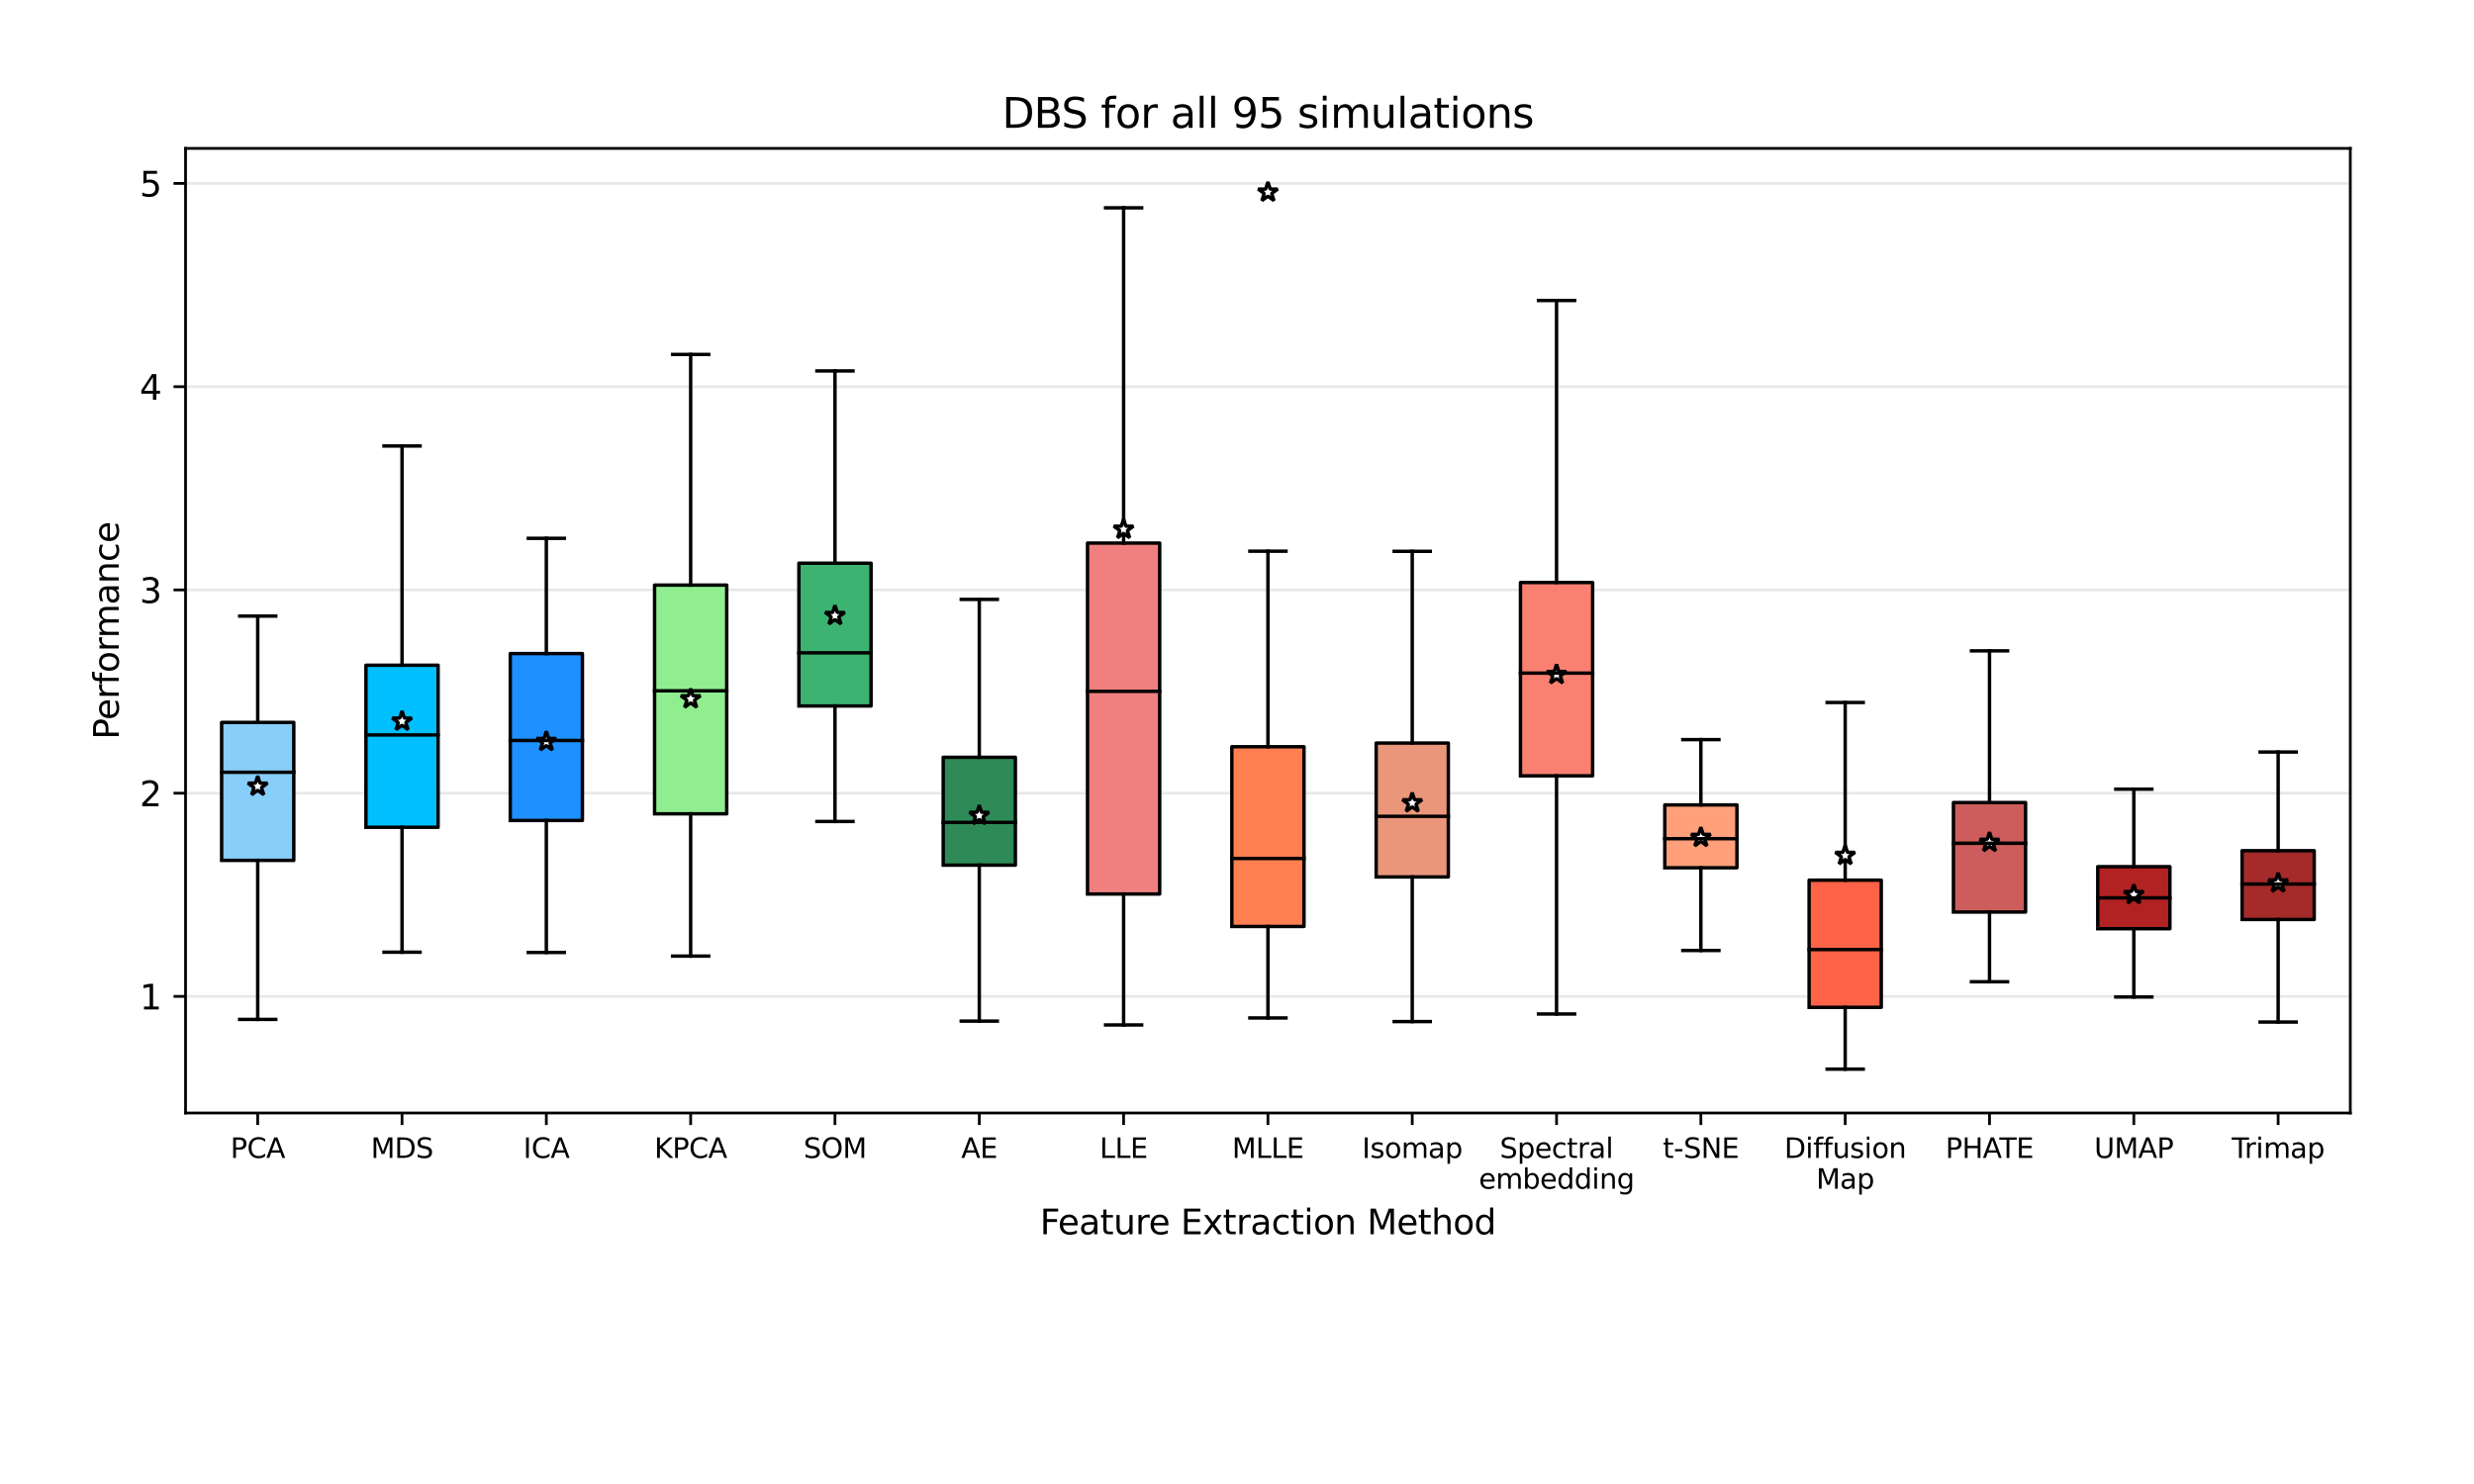 <?xml version="1.0" encoding="utf-8" standalone="no"?>
<!DOCTYPE svg PUBLIC "-//W3C//DTD SVG 1.1//EN"
  "http://www.w3.org/Graphics/SVG/1.1/DTD/svg11.dtd">
<svg xmlns:xlink="http://www.w3.org/1999/xlink" width="720pt" height="432pt" viewBox="0 0 720 432" xmlns="http://www.w3.org/2000/svg" version="1.1">
 <defs>
  <style type="text/css">*{stroke-linejoin: round; stroke-linecap: butt}</style>
 </defs>
 <g id="figure_1">
  <g id="patch_1">
   <path d="M 0 432 
L 720 432 
L 720 0 
L 0 0 
z
" style="fill: #ffffff"/>
  </g>
  <g id="axes_1">
   <g id="patch_2">
    <path d="M 54 324 
L 684 324 
L 684 43.2 
L 54 43.2 
z
" style="fill: #ffffff"/>
   </g>
   <g id="matplotlib.axis_1">
    <g id="xtick_1">
     <g id="line2d_1">
      <defs>
       <path id="m0902a32934" d="M 0 0 
L 0 3.5 
" style="stroke: #000000; stroke-width: 0.8"/>
      </defs>
      <g>
       <use xlink:href="#m0902a32934" x="75" y="324" style="stroke: #000000; stroke-width: 0.8"/>
      </g>
     </g>
     <g id="text_1">
      <!-- PCA -->
      <g transform="translate(67.059 337.079) scale(0.08 -0.08)">
       <defs>
        <path id="DejaVuSans-50" d="M 1259 4147 
L 1259 2394 
L 2053 2394 
Q 2494 2394 2734 2622 
Q 2975 2850 2975 3272 
Q 2975 3691 2734 3919 
Q 2494 4147 2053 4147 
L 1259 4147 
z
M 628 4666 
L 2053 4666 
Q 2838 4666 3239 4311 
Q 3641 3956 3641 3272 
Q 3641 2581 3239 2228 
Q 2838 1875 2053 1875 
L 1259 1875 
L 1259 0 
L 628 0 
L 628 4666 
z
" transform="scale(0.016)"/>
        <path id="DejaVuSans-43" d="M 4122 4306 
L 4122 3641 
Q 3803 3938 3442 4084 
Q 3081 4231 2675 4231 
Q 1875 4231 1450 3742 
Q 1025 3253 1025 2328 
Q 1025 1406 1450 917 
Q 1875 428 2675 428 
Q 3081 428 3442 575 
Q 3803 722 4122 1019 
L 4122 359 
Q 3791 134 3420 21 
Q 3050 -91 2638 -91 
Q 1578 -91 968 557 
Q 359 1206 359 2328 
Q 359 3453 968 4101 
Q 1578 4750 2638 4750 
Q 3056 4750 3426 4639 
Q 3797 4528 4122 4306 
z
" transform="scale(0.016)"/>
        <path id="DejaVuSans-41" d="M 2188 4044 
L 1331 1722 
L 3047 1722 
L 2188 4044 
z
M 1831 4666 
L 2547 4666 
L 4325 0 
L 3669 0 
L 3244 1197 
L 1141 1197 
L 716 0 
L 50 0 
L 1831 4666 
z
" transform="scale(0.016)"/>
       </defs>
       <use xlink:href="#DejaVuSans-50"/>
       <use xlink:href="#DejaVuSans-43" x="60.303"/>
       <use xlink:href="#DejaVuSans-41" x="130.127"/>
      </g>
     </g>
    </g>
    <g id="xtick_2">
     <g id="line2d_2">
      <g>
       <use xlink:href="#m0902a32934" x="117" y="324" style="stroke: #000000; stroke-width: 0.8"/>
      </g>
     </g>
     <g id="text_2">
      <!-- MDS -->
      <g transform="translate(107.929 337.079) scale(0.08 -0.08)">
       <defs>
        <path id="DejaVuSans-4d" d="M 628 4666 
L 1569 4666 
L 2759 1491 
L 3956 4666 
L 4897 4666 
L 4897 0 
L 4281 0 
L 4281 4097 
L 3078 897 
L 2444 897 
L 1241 4097 
L 1241 0 
L 628 0 
L 628 4666 
z
" transform="scale(0.016)"/>
        <path id="DejaVuSans-44" d="M 1259 4147 
L 1259 519 
L 2022 519 
Q 2988 519 3436 956 
Q 3884 1394 3884 2338 
Q 3884 3275 3436 3711 
Q 2988 4147 2022 4147 
L 1259 4147 
z
M 628 4666 
L 1925 4666 
Q 3281 4666 3915 4102 
Q 4550 3538 4550 2338 
Q 4550 1131 3912 565 
Q 3275 0 1925 0 
L 628 0 
L 628 4666 
z
" transform="scale(0.016)"/>
        <path id="DejaVuSans-53" d="M 3425 4513 
L 3425 3897 
Q 3066 4069 2747 4153 
Q 2428 4238 2131 4238 
Q 1616 4238 1336 4038 
Q 1056 3838 1056 3469 
Q 1056 3159 1242 3001 
Q 1428 2844 1947 2747 
L 2328 2669 
Q 3034 2534 3370 2195 
Q 3706 1856 3706 1288 
Q 3706 609 3251 259 
Q 2797 -91 1919 -91 
Q 1588 -91 1214 -16 
Q 841 59 441 206 
L 441 856 
Q 825 641 1194 531 
Q 1563 422 1919 422 
Q 2459 422 2753 634 
Q 3047 847 3047 1241 
Q 3047 1584 2836 1778 
Q 2625 1972 2144 2069 
L 1759 2144 
Q 1053 2284 737 2584 
Q 422 2884 422 3419 
Q 422 4038 858 4394 
Q 1294 4750 2059 4750 
Q 2388 4750 2728 4690 
Q 3069 4631 3425 4513 
z
" transform="scale(0.016)"/>
       </defs>
       <use xlink:href="#DejaVuSans-4d"/>
       <use xlink:href="#DejaVuSans-44" x="86.279"/>
       <use xlink:href="#DejaVuSans-53" x="163.281"/>
      </g>
     </g>
    </g>
    <g id="xtick_3">
     <g id="line2d_3">
      <g>
       <use xlink:href="#m0902a32934" x="159" y="324" style="stroke: #000000; stroke-width: 0.8"/>
      </g>
     </g>
     <g id="text_3">
      <!-- ICA -->
      <g transform="translate(152.291 337.079) scale(0.08 -0.08)">
       <defs>
        <path id="DejaVuSans-49" d="M 628 4666 
L 1259 4666 
L 1259 0 
L 628 0 
L 628 4666 
z
" transform="scale(0.016)"/>
       </defs>
       <use xlink:href="#DejaVuSans-49"/>
       <use xlink:href="#DejaVuSans-43" x="29.492"/>
       <use xlink:href="#DejaVuSans-41" x="99.316"/>
      </g>
     </g>
    </g>
    <g id="xtick_4">
     <g id="line2d_4">
      <g>
       <use xlink:href="#m0902a32934" x="201" y="324" style="stroke: #000000; stroke-width: 0.8"/>
      </g>
     </g>
     <g id="text_4">
      <!-- KPCA -->
      <g transform="translate(190.436 337.079) scale(0.08 -0.08)">
       <defs>
        <path id="DejaVuSans-4b" d="M 628 4666 
L 1259 4666 
L 1259 2694 
L 3353 4666 
L 4166 4666 
L 1850 2491 
L 4331 0 
L 3500 0 
L 1259 2247 
L 1259 0 
L 628 0 
L 628 4666 
z
" transform="scale(0.016)"/>
       </defs>
       <use xlink:href="#DejaVuSans-4b"/>
       <use xlink:href="#DejaVuSans-50" x="65.576"/>
       <use xlink:href="#DejaVuSans-43" x="125.879"/>
       <use xlink:href="#DejaVuSans-41" x="195.703"/>
      </g>
     </g>
    </g>
    <g id="xtick_5">
     <g id="line2d_5">
      <g>
       <use xlink:href="#m0902a32934" x="243" y="324" style="stroke: #000000; stroke-width: 0.8"/>
      </g>
     </g>
     <g id="text_5">
      <!-- SOM -->
      <g transform="translate(233.861 337.079) scale(0.08 -0.08)">
       <defs>
        <path id="DejaVuSans-4f" d="M 2522 4238 
Q 1834 4238 1429 3725 
Q 1025 3213 1025 2328 
Q 1025 1447 1429 934 
Q 1834 422 2522 422 
Q 3209 422 3611 934 
Q 4013 1447 4013 2328 
Q 4013 3213 3611 3725 
Q 3209 4238 2522 4238 
z
M 2522 4750 
Q 3503 4750 4090 4092 
Q 4678 3434 4678 2328 
Q 4678 1225 4090 567 
Q 3503 -91 2522 -91 
Q 1538 -91 948 565 
Q 359 1222 359 2328 
Q 359 3434 948 4092 
Q 1538 4750 2522 4750 
z
" transform="scale(0.016)"/>
       </defs>
       <use xlink:href="#DejaVuSans-53"/>
       <use xlink:href="#DejaVuSans-4f" x="63.477"/>
       <use xlink:href="#DejaVuSans-4d" x="142.188"/>
      </g>
     </g>
    </g>
    <g id="xtick_6">
     <g id="line2d_6">
      <g>
       <use xlink:href="#m0902a32934" x="285" y="324" style="stroke: #000000; stroke-width: 0.8"/>
      </g>
     </g>
     <g id="text_6">
      <!-- AE -->
      <g transform="translate(279.736 337.079) scale(0.08 -0.08)">
       <defs>
        <path id="DejaVuSans-45" d="M 628 4666 
L 3578 4666 
L 3578 4134 
L 1259 4134 
L 1259 2753 
L 3481 2753 
L 3481 2222 
L 1259 2222 
L 1259 531 
L 3634 531 
L 3634 0 
L 628 0 
L 628 4666 
z
" transform="scale(0.016)"/>
       </defs>
       <use xlink:href="#DejaVuSans-41"/>
       <use xlink:href="#DejaVuSans-45" x="68.408"/>
      </g>
     </g>
    </g>
    <g id="xtick_7">
     <g id="line2d_7">
      <g>
       <use xlink:href="#m0902a32934" x="327" y="324" style="stroke: #000000; stroke-width: 0.8"/>
      </g>
     </g>
     <g id="text_7">
      <!-- LLE -->
      <g transform="translate(320.015 337.079) scale(0.08 -0.08)">
       <defs>
        <path id="DejaVuSans-4c" d="M 628 4666 
L 1259 4666 
L 1259 531 
L 3531 531 
L 3531 0 
L 628 0 
L 628 4666 
z
" transform="scale(0.016)"/>
       </defs>
       <use xlink:href="#DejaVuSans-4c"/>
       <use xlink:href="#DejaVuSans-4c" x="55.713"/>
       <use xlink:href="#DejaVuSans-45" x="111.426"/>
      </g>
     </g>
    </g>
    <g id="xtick_8">
     <g id="line2d_8">
      <g>
       <use xlink:href="#m0902a32934" x="369" y="324" style="stroke: #000000; stroke-width: 0.8"/>
      </g>
     </g>
     <g id="text_8">
      <!-- MLLE -->
      <g transform="translate(358.564 337.079) scale(0.08 -0.08)">
       <use xlink:href="#DejaVuSans-4d"/>
       <use xlink:href="#DejaVuSans-4c" x="86.279"/>
       <use xlink:href="#DejaVuSans-4c" x="141.992"/>
       <use xlink:href="#DejaVuSans-45" x="197.705"/>
      </g>
     </g>
    </g>
    <g id="xtick_9">
     <g id="line2d_9">
      <g>
       <use xlink:href="#m0902a32934" x="411" y="324" style="stroke: #000000; stroke-width: 0.8"/>
      </g>
     </g>
     <g id="text_9">
      <!-- Isomap -->
      <g transform="translate(396.402 337.079) scale(0.08 -0.08)">
       <defs>
        <path id="DejaVuSans-73" d="M 2834 3397 
L 2834 2853 
Q 2591 2978 2328 3040 
Q 2066 3103 1784 3103 
Q 1356 3103 1142 2972 
Q 928 2841 928 2578 
Q 928 2378 1081 2264 
Q 1234 2150 1697 2047 
L 1894 2003 
Q 2506 1872 2764 1633 
Q 3022 1394 3022 966 
Q 3022 478 2636 193 
Q 2250 -91 1575 -91 
Q 1294 -91 989 -36 
Q 684 19 347 128 
L 347 722 
Q 666 556 975 473 
Q 1284 391 1588 391 
Q 1994 391 2212 530 
Q 2431 669 2431 922 
Q 2431 1156 2273 1281 
Q 2116 1406 1581 1522 
L 1381 1569 
Q 847 1681 609 1914 
Q 372 2147 372 2553 
Q 372 3047 722 3315 
Q 1072 3584 1716 3584 
Q 2034 3584 2315 3537 
Q 2597 3491 2834 3397 
z
" transform="scale(0.016)"/>
        <path id="DejaVuSans-6f" d="M 1959 3097 
Q 1497 3097 1228 2736 
Q 959 2375 959 1747 
Q 959 1119 1226 758 
Q 1494 397 1959 397 
Q 2419 397 2687 759 
Q 2956 1122 2956 1747 
Q 2956 2369 2687 2733 
Q 2419 3097 1959 3097 
z
M 1959 3584 
Q 2709 3584 3137 3096 
Q 3566 2609 3566 1747 
Q 3566 888 3137 398 
Q 2709 -91 1959 -91 
Q 1206 -91 779 398 
Q 353 888 353 1747 
Q 353 2609 779 3096 
Q 1206 3584 1959 3584 
z
" transform="scale(0.016)"/>
        <path id="DejaVuSans-6d" d="M 3328 2828 
Q 3544 3216 3844 3400 
Q 4144 3584 4550 3584 
Q 5097 3584 5394 3201 
Q 5691 2819 5691 2113 
L 5691 0 
L 5113 0 
L 5113 2094 
Q 5113 2597 4934 2840 
Q 4756 3084 4391 3084 
Q 3944 3084 3684 2787 
Q 3425 2491 3425 1978 
L 3425 0 
L 2847 0 
L 2847 2094 
Q 2847 2600 2669 2842 
Q 2491 3084 2119 3084 
Q 1678 3084 1418 2786 
Q 1159 2488 1159 1978 
L 1159 0 
L 581 0 
L 581 3500 
L 1159 3500 
L 1159 2956 
Q 1356 3278 1631 3431 
Q 1906 3584 2284 3584 
Q 2666 3584 2933 3390 
Q 3200 3197 3328 2828 
z
" transform="scale(0.016)"/>
        <path id="DejaVuSans-61" d="M 2194 1759 
Q 1497 1759 1228 1600 
Q 959 1441 959 1056 
Q 959 750 1161 570 
Q 1363 391 1709 391 
Q 2188 391 2477 730 
Q 2766 1069 2766 1631 
L 2766 1759 
L 2194 1759 
z
M 3341 1997 
L 3341 0 
L 2766 0 
L 2766 531 
Q 2569 213 2275 61 
Q 1981 -91 1556 -91 
Q 1019 -91 701 211 
Q 384 513 384 1019 
Q 384 1609 779 1909 
Q 1175 2209 1959 2209 
L 2766 2209 
L 2766 2266 
Q 2766 2663 2505 2880 
Q 2244 3097 1772 3097 
Q 1472 3097 1187 3025 
Q 903 2953 641 2809 
L 641 3341 
Q 956 3463 1253 3523 
Q 1550 3584 1831 3584 
Q 2591 3584 2966 3190 
Q 3341 2797 3341 1997 
z
" transform="scale(0.016)"/>
        <path id="DejaVuSans-70" d="M 1159 525 
L 1159 -1331 
L 581 -1331 
L 581 3500 
L 1159 3500 
L 1159 2969 
Q 1341 3281 1617 3432 
Q 1894 3584 2278 3584 
Q 2916 3584 3314 3078 
Q 3713 2572 3713 1747 
Q 3713 922 3314 415 
Q 2916 -91 2278 -91 
Q 1894 -91 1617 61 
Q 1341 213 1159 525 
z
M 3116 1747 
Q 3116 2381 2855 2742 
Q 2594 3103 2138 3103 
Q 1681 3103 1420 2742 
Q 1159 2381 1159 1747 
Q 1159 1113 1420 752 
Q 1681 391 2138 391 
Q 2594 391 2855 752 
Q 3116 1113 3116 1747 
z
" transform="scale(0.016)"/>
       </defs>
       <use xlink:href="#DejaVuSans-49"/>
       <use xlink:href="#DejaVuSans-73" x="29.492"/>
       <use xlink:href="#DejaVuSans-6f" x="81.592"/>
       <use xlink:href="#DejaVuSans-6d" x="142.773"/>
       <use xlink:href="#DejaVuSans-61" x="240.186"/>
       <use xlink:href="#DejaVuSans-70" x="301.465"/>
      </g>
     </g>
    </g>
    <g id="xtick_10">
     <g id="line2d_10">
      <g>
       <use xlink:href="#m0902a32934" x="453" y="324" style="stroke: #000000; stroke-width: 0.8"/>
      </g>
     </g>
     <g id="text_10">
      <!-- Spectral -->
      <g transform="translate(436.486 337.079) scale(0.08 -0.08)">
       <defs>
        <path id="DejaVuSans-65" d="M 3597 1894 
L 3597 1613 
L 953 1613 
Q 991 1019 1311 708 
Q 1631 397 2203 397 
Q 2534 397 2845 478 
Q 3156 559 3463 722 
L 3463 178 
Q 3153 47 2828 -22 
Q 2503 -91 2169 -91 
Q 1331 -91 842 396 
Q 353 884 353 1716 
Q 353 2575 817 3079 
Q 1281 3584 2069 3584 
Q 2775 3584 3186 3129 
Q 3597 2675 3597 1894 
z
M 3022 2063 
Q 3016 2534 2758 2815 
Q 2500 3097 2075 3097 
Q 1594 3097 1305 2825 
Q 1016 2553 972 2059 
L 3022 2063 
z
" transform="scale(0.016)"/>
        <path id="DejaVuSans-63" d="M 3122 3366 
L 3122 2828 
Q 2878 2963 2633 3030 
Q 2388 3097 2138 3097 
Q 1578 3097 1268 2742 
Q 959 2388 959 1747 
Q 959 1106 1268 751 
Q 1578 397 2138 397 
Q 2388 397 2633 464 
Q 2878 531 3122 666 
L 3122 134 
Q 2881 22 2623 -34 
Q 2366 -91 2075 -91 
Q 1284 -91 818 406 
Q 353 903 353 1747 
Q 353 2603 823 3093 
Q 1294 3584 2113 3584 
Q 2378 3584 2631 3529 
Q 2884 3475 3122 3366 
z
" transform="scale(0.016)"/>
        <path id="DejaVuSans-74" d="M 1172 4494 
L 1172 3500 
L 2356 3500 
L 2356 3053 
L 1172 3053 
L 1172 1153 
Q 1172 725 1289 603 
Q 1406 481 1766 481 
L 2356 481 
L 2356 0 
L 1766 0 
Q 1100 0 847 248 
Q 594 497 594 1153 
L 594 3053 
L 172 3053 
L 172 3500 
L 594 3500 
L 594 4494 
L 1172 4494 
z
" transform="scale(0.016)"/>
        <path id="DejaVuSans-72" d="M 2631 2963 
Q 2534 3019 2420 3045 
Q 2306 3072 2169 3072 
Q 1681 3072 1420 2755 
Q 1159 2438 1159 1844 
L 1159 0 
L 581 0 
L 581 3500 
L 1159 3500 
L 1159 2956 
Q 1341 3275 1631 3429 
Q 1922 3584 2338 3584 
Q 2397 3584 2469 3576 
Q 2541 3569 2628 3553 
L 2631 2963 
z
" transform="scale(0.016)"/>
        <path id="DejaVuSans-6c" d="M 603 4863 
L 1178 4863 
L 1178 0 
L 603 0 
L 603 4863 
z
" transform="scale(0.016)"/>
       </defs>
       <use xlink:href="#DejaVuSans-53"/>
       <use xlink:href="#DejaVuSans-70" x="63.477"/>
       <use xlink:href="#DejaVuSans-65" x="126.953"/>
       <use xlink:href="#DejaVuSans-63" x="188.477"/>
       <use xlink:href="#DejaVuSans-74" x="243.457"/>
       <use xlink:href="#DejaVuSans-72" x="282.666"/>
       <use xlink:href="#DejaVuSans-61" x="323.779"/>
       <use xlink:href="#DejaVuSans-6c" x="385.059"/>
      </g>
      <!-- embedding -->
      <g transform="translate(430.377 346.037) scale(0.08 -0.08)">
       <defs>
        <path id="DejaVuSans-62" d="M 3116 1747 
Q 3116 2381 2855 2742 
Q 2594 3103 2138 3103 
Q 1681 3103 1420 2742 
Q 1159 2381 1159 1747 
Q 1159 1113 1420 752 
Q 1681 391 2138 391 
Q 2594 391 2855 752 
Q 3116 1113 3116 1747 
z
M 1159 2969 
Q 1341 3281 1617 3432 
Q 1894 3584 2278 3584 
Q 2916 3584 3314 3078 
Q 3713 2572 3713 1747 
Q 3713 922 3314 415 
Q 2916 -91 2278 -91 
Q 1894 -91 1617 61 
Q 1341 213 1159 525 
L 1159 0 
L 581 0 
L 581 4863 
L 1159 4863 
L 1159 2969 
z
" transform="scale(0.016)"/>
        <path id="DejaVuSans-64" d="M 2906 2969 
L 2906 4863 
L 3481 4863 
L 3481 0 
L 2906 0 
L 2906 525 
Q 2725 213 2448 61 
Q 2172 -91 1784 -91 
Q 1150 -91 751 415 
Q 353 922 353 1747 
Q 353 2572 751 3078 
Q 1150 3584 1784 3584 
Q 2172 3584 2448 3432 
Q 2725 3281 2906 2969 
z
M 947 1747 
Q 947 1113 1208 752 
Q 1469 391 1925 391 
Q 2381 391 2643 752 
Q 2906 1113 2906 1747 
Q 2906 2381 2643 2742 
Q 2381 3103 1925 3103 
Q 1469 3103 1208 2742 
Q 947 2381 947 1747 
z
" transform="scale(0.016)"/>
        <path id="DejaVuSans-69" d="M 603 3500 
L 1178 3500 
L 1178 0 
L 603 0 
L 603 3500 
z
M 603 4863 
L 1178 4863 
L 1178 4134 
L 603 4134 
L 603 4863 
z
" transform="scale(0.016)"/>
        <path id="DejaVuSans-6e" d="M 3513 2113 
L 3513 0 
L 2938 0 
L 2938 2094 
Q 2938 2591 2744 2837 
Q 2550 3084 2163 3084 
Q 1697 3084 1428 2787 
Q 1159 2491 1159 1978 
L 1159 0 
L 581 0 
L 581 3500 
L 1159 3500 
L 1159 2956 
Q 1366 3272 1645 3428 
Q 1925 3584 2291 3584 
Q 2894 3584 3203 3211 
Q 3513 2838 3513 2113 
z
" transform="scale(0.016)"/>
        <path id="DejaVuSans-67" d="M 2906 1791 
Q 2906 2416 2648 2759 
Q 2391 3103 1925 3103 
Q 1463 3103 1205 2759 
Q 947 2416 947 1791 
Q 947 1169 1205 825 
Q 1463 481 1925 481 
Q 2391 481 2648 825 
Q 2906 1169 2906 1791 
z
M 3481 434 
Q 3481 -459 3084 -895 
Q 2688 -1331 1869 -1331 
Q 1566 -1331 1297 -1286 
Q 1028 -1241 775 -1147 
L 775 -588 
Q 1028 -725 1275 -790 
Q 1522 -856 1778 -856 
Q 2344 -856 2625 -561 
Q 2906 -266 2906 331 
L 2906 616 
Q 2728 306 2450 153 
Q 2172 0 1784 0 
Q 1141 0 747 490 
Q 353 981 353 1791 
Q 353 2603 747 3093 
Q 1141 3584 1784 3584 
Q 2172 3584 2450 3431 
Q 2728 3278 2906 2969 
L 2906 3500 
L 3481 3500 
L 3481 434 
z
" transform="scale(0.016)"/>
       </defs>
       <use xlink:href="#DejaVuSans-65"/>
       <use xlink:href="#DejaVuSans-6d" x="61.523"/>
       <use xlink:href="#DejaVuSans-62" x="158.936"/>
       <use xlink:href="#DejaVuSans-65" x="222.412"/>
       <use xlink:href="#DejaVuSans-64" x="283.936"/>
       <use xlink:href="#DejaVuSans-64" x="347.412"/>
       <use xlink:href="#DejaVuSans-69" x="410.889"/>
       <use xlink:href="#DejaVuSans-6e" x="438.672"/>
       <use xlink:href="#DejaVuSans-67" x="502.051"/>
      </g>
     </g>
    </g>
    <g id="xtick_11">
     <g id="line2d_11">
      <g>
       <use xlink:href="#m0902a32934" x="495" y="324" style="stroke: #000000; stroke-width: 0.8"/>
      </g>
     </g>
     <g id="text_11">
      <!-- t-SNE -->
      <g transform="translate(483.929 337.079) scale(0.08 -0.08)">
       <defs>
        <path id="DejaVuSans-2d" d="M 313 2009 
L 1997 2009 
L 1997 1497 
L 313 1497 
L 313 2009 
z
" transform="scale(0.016)"/>
        <path id="DejaVuSans-4e" d="M 628 4666 
L 1478 4666 
L 3547 763 
L 3547 4666 
L 4159 4666 
L 4159 0 
L 3309 0 
L 1241 3903 
L 1241 0 
L 628 0 
L 628 4666 
z
" transform="scale(0.016)"/>
       </defs>
       <use xlink:href="#DejaVuSans-74"/>
       <use xlink:href="#DejaVuSans-2d" x="39.209"/>
       <use xlink:href="#DejaVuSans-53" x="75.293"/>
       <use xlink:href="#DejaVuSans-4e" x="138.77"/>
       <use xlink:href="#DejaVuSans-45" x="213.574"/>
      </g>
     </g>
    </g>
    <g id="xtick_12">
     <g id="line2d_12">
      <g>
       <use xlink:href="#m0902a32934" x="537" y="324" style="stroke: #000000; stroke-width: 0.8"/>
      </g>
     </g>
     <g id="text_12">
      <!-- Diffusion -->
      <g transform="translate(519.28 337.079) scale(0.08 -0.08)">
       <defs>
        <path id="DejaVuSans-66" d="M 2375 4863 
L 2375 4384 
L 1825 4384 
Q 1516 4384 1395 4259 
Q 1275 4134 1275 3809 
L 1275 3500 
L 2222 3500 
L 2222 3053 
L 1275 3053 
L 1275 0 
L 697 0 
L 697 3053 
L 147 3053 
L 147 3500 
L 697 3500 
L 697 3744 
Q 697 4328 969 4595 
Q 1241 4863 1831 4863 
L 2375 4863 
z
" transform="scale(0.016)"/>
        <path id="DejaVuSans-75" d="M 544 1381 
L 544 3500 
L 1119 3500 
L 1119 1403 
Q 1119 906 1312 657 
Q 1506 409 1894 409 
Q 2359 409 2629 706 
Q 2900 1003 2900 1516 
L 2900 3500 
L 3475 3500 
L 3475 0 
L 2900 0 
L 2900 538 
Q 2691 219 2414 64 
Q 2138 -91 1772 -91 
Q 1169 -91 856 284 
Q 544 659 544 1381 
z
M 1991 3584 
L 1991 3584 
z
" transform="scale(0.016)"/>
       </defs>
       <use xlink:href="#DejaVuSans-44"/>
       <use xlink:href="#DejaVuSans-69" x="77.002"/>
       <use xlink:href="#DejaVuSans-66" x="104.785"/>
       <use xlink:href="#DejaVuSans-66" x="139.99"/>
       <use xlink:href="#DejaVuSans-75" x="175.195"/>
       <use xlink:href="#DejaVuSans-73" x="238.574"/>
       <use xlink:href="#DejaVuSans-69" x="290.674"/>
       <use xlink:href="#DejaVuSans-6f" x="318.457"/>
       <use xlink:href="#DejaVuSans-6e" x="379.639"/>
      </g>
      <!-- Map -->
      <g transform="translate(528.558 346.037) scale(0.08 -0.08)">
       <use xlink:href="#DejaVuSans-4d"/>
       <use xlink:href="#DejaVuSans-61" x="86.279"/>
       <use xlink:href="#DejaVuSans-70" x="147.559"/>
      </g>
     </g>
    </g>
    <g id="xtick_13">
     <g id="line2d_13">
      <g>
       <use xlink:href="#m0902a32934" x="579" y="324" style="stroke: #000000; stroke-width: 0.8"/>
      </g>
     </g>
     <g id="text_13">
      <!-- PHATE -->
      <g transform="translate(566.183 337.079) scale(0.08 -0.08)">
       <defs>
        <path id="DejaVuSans-48" d="M 628 4666 
L 1259 4666 
L 1259 2753 
L 3553 2753 
L 3553 4666 
L 4184 4666 
L 4184 0 
L 3553 0 
L 3553 2222 
L 1259 2222 
L 1259 0 
L 628 0 
L 628 4666 
z
" transform="scale(0.016)"/>
        <path id="DejaVuSans-54" d="M -19 4666 
L 3928 4666 
L 3928 4134 
L 2272 4134 
L 2272 0 
L 1638 0 
L 1638 4134 
L -19 4134 
L -19 4666 
z
" transform="scale(0.016)"/>
       </defs>
       <use xlink:href="#DejaVuSans-50"/>
       <use xlink:href="#DejaVuSans-48" x="60.303"/>
       <use xlink:href="#DejaVuSans-41" x="135.498"/>
       <use xlink:href="#DejaVuSans-54" x="196.156"/>
       <use xlink:href="#DejaVuSans-45" x="257.24"/>
      </g>
     </g>
    </g>
    <g id="xtick_14">
     <g id="line2d_14">
      <g>
       <use xlink:href="#m0902a32934" x="621" y="324" style="stroke: #000000; stroke-width: 0.8"/>
      </g>
     </g>
     <g id="text_14">
      <!-- UMAP -->
      <g transform="translate(609.473 337.079) scale(0.08 -0.08)">
       <defs>
        <path id="DejaVuSans-55" d="M 556 4666 
L 1191 4666 
L 1191 1831 
Q 1191 1081 1462 751 
Q 1734 422 2344 422 
Q 2950 422 3222 751 
Q 3494 1081 3494 1831 
L 3494 4666 
L 4128 4666 
L 4128 1753 
Q 4128 841 3676 375 
Q 3225 -91 2344 -91 
Q 1459 -91 1007 375 
Q 556 841 556 1753 
L 556 4666 
z
" transform="scale(0.016)"/>
       </defs>
       <use xlink:href="#DejaVuSans-55"/>
       <use xlink:href="#DejaVuSans-4d" x="73.193"/>
       <use xlink:href="#DejaVuSans-41" x="159.473"/>
       <use xlink:href="#DejaVuSans-50" x="227.881"/>
      </g>
     </g>
    </g>
    <g id="xtick_15">
     <g id="line2d_15">
      <g>
       <use xlink:href="#m0902a32934" x="663" y="324" style="stroke: #000000; stroke-width: 0.8"/>
      </g>
     </g>
     <g id="text_15">
      <!-- Trimap -->
      <g transform="translate(649.504 337.079) scale(0.08 -0.08)">
       <use xlink:href="#DejaVuSans-54"/>
       <use xlink:href="#DejaVuSans-72" x="46.334"/>
       <use xlink:href="#DejaVuSans-69" x="87.447"/>
       <use xlink:href="#DejaVuSans-6d" x="115.23"/>
       <use xlink:href="#DejaVuSans-61" x="212.643"/>
       <use xlink:href="#DejaVuSans-70" x="273.922"/>
      </g>
     </g>
    </g>
    <g id="text_16">
     <!-- Feature Extraction Method -->
     <g transform="translate(302.654 359.299) scale(0.1 -0.1)">
      <defs>
       <path id="DejaVuSans-46" d="M 628 4666 
L 3309 4666 
L 3309 4134 
L 1259 4134 
L 1259 2759 
L 3109 2759 
L 3109 2228 
L 1259 2228 
L 1259 0 
L 628 0 
L 628 4666 
z
" transform="scale(0.016)"/>
       <path id="DejaVuSans-20" transform="scale(0.016)"/>
       <path id="DejaVuSans-78" d="M 3513 3500 
L 2247 1797 
L 3578 0 
L 2900 0 
L 1881 1375 
L 863 0 
L 184 0 
L 1544 1831 
L 300 3500 
L 978 3500 
L 1906 2253 
L 2834 3500 
L 3513 3500 
z
" transform="scale(0.016)"/>
       <path id="DejaVuSans-68" d="M 3513 2113 
L 3513 0 
L 2938 0 
L 2938 2094 
Q 2938 2591 2744 2837 
Q 2550 3084 2163 3084 
Q 1697 3084 1428 2787 
Q 1159 2491 1159 1978 
L 1159 0 
L 581 0 
L 581 4863 
L 1159 4863 
L 1159 2956 
Q 1366 3272 1645 3428 
Q 1925 3584 2291 3584 
Q 2894 3584 3203 3211 
Q 3513 2838 3513 2113 
z
" transform="scale(0.016)"/>
      </defs>
      <use xlink:href="#DejaVuSans-46"/>
      <use xlink:href="#DejaVuSans-65" x="52.02"/>
      <use xlink:href="#DejaVuSans-61" x="113.543"/>
      <use xlink:href="#DejaVuSans-74" x="174.822"/>
      <use xlink:href="#DejaVuSans-75" x="214.031"/>
      <use xlink:href="#DejaVuSans-72" x="277.41"/>
      <use xlink:href="#DejaVuSans-65" x="316.273"/>
      <use xlink:href="#DejaVuSans-20" x="377.797"/>
      <use xlink:href="#DejaVuSans-45" x="409.584"/>
      <use xlink:href="#DejaVuSans-78" x="472.768"/>
      <use xlink:href="#DejaVuSans-74" x="531.947"/>
      <use xlink:href="#DejaVuSans-72" x="571.156"/>
      <use xlink:href="#DejaVuSans-61" x="612.27"/>
      <use xlink:href="#DejaVuSans-63" x="673.549"/>
      <use xlink:href="#DejaVuSans-74" x="728.529"/>
      <use xlink:href="#DejaVuSans-69" x="767.738"/>
      <use xlink:href="#DejaVuSans-6f" x="795.521"/>
      <use xlink:href="#DejaVuSans-6e" x="856.703"/>
      <use xlink:href="#DejaVuSans-20" x="920.082"/>
      <use xlink:href="#DejaVuSans-4d" x="951.869"/>
      <use xlink:href="#DejaVuSans-65" x="1038.148"/>
      <use xlink:href="#DejaVuSans-74" x="1099.672"/>
      <use xlink:href="#DejaVuSans-68" x="1138.881"/>
      <use xlink:href="#DejaVuSans-6f" x="1202.26"/>
      <use xlink:href="#DejaVuSans-64" x="1263.441"/>
     </g>
    </g>
   </g>
   <g id="matplotlib.axis_2">
    <g id="ytick_1">
     <g id="line2d_16">
      <path d="M 54 290.059 
L 684 290.059 
" clip-path="url(#pcc2b3a0bac)" style="fill: none; stroke: #d3d3d3; stroke-opacity: 0.5; stroke-width: 0.8; stroke-linecap: square"/>
     </g>
     <g id="line2d_17">
      <defs>
       <path id="m765c4d37b3" d="M 0 0 
L -3.5 0 
" style="stroke: #000000; stroke-width: 0.8"/>
      </defs>
      <g>
       <use xlink:href="#m765c4d37b3" x="54" y="290.059" style="stroke: #000000; stroke-width: 0.8"/>
      </g>
     </g>
     <g id="text_17">
      <!-- 1 -->
      <g transform="translate(40.638 293.859) scale(0.1 -0.1)">
       <defs>
        <path id="DejaVuSans-31" d="M 794 531 
L 1825 531 
L 1825 4091 
L 703 3866 
L 703 4441 
L 1819 4666 
L 2450 4666 
L 2450 531 
L 3481 531 
L 3481 0 
L 794 0 
L 794 531 
z
" transform="scale(0.016)"/>
       </defs>
       <use xlink:href="#DejaVuSans-31"/>
      </g>
     </g>
    </g>
    <g id="ytick_2">
     <g id="line2d_18">
      <path d="M 54 230.895 
L 684 230.895 
" clip-path="url(#pcc2b3a0bac)" style="fill: none; stroke: #d3d3d3; stroke-opacity: 0.5; stroke-width: 0.8; stroke-linecap: square"/>
     </g>
     <g id="line2d_19">
      <g>
       <use xlink:href="#m765c4d37b3" x="54" y="230.895" style="stroke: #000000; stroke-width: 0.8"/>
      </g>
     </g>
     <g id="text_18">
      <!-- 2 -->
      <g transform="translate(40.638 234.694) scale(0.1 -0.1)">
       <defs>
        <path id="DejaVuSans-32" d="M 1228 531 
L 3431 531 
L 3431 0 
L 469 0 
L 469 531 
Q 828 903 1448 1529 
Q 2069 2156 2228 2338 
Q 2531 2678 2651 2914 
Q 2772 3150 2772 3378 
Q 2772 3750 2511 3984 
Q 2250 4219 1831 4219 
Q 1534 4219 1204 4116 
Q 875 4013 500 3803 
L 500 4441 
Q 881 4594 1212 4672 
Q 1544 4750 1819 4750 
Q 2544 4750 2975 4387 
Q 3406 4025 3406 3419 
Q 3406 3131 3298 2873 
Q 3191 2616 2906 2266 
Q 2828 2175 2409 1742 
Q 1991 1309 1228 531 
z
" transform="scale(0.016)"/>
       </defs>
       <use xlink:href="#DejaVuSans-32"/>
      </g>
     </g>
    </g>
    <g id="ytick_3">
     <g id="line2d_20">
      <path d="M 54 171.73 
L 684 171.73 
" clip-path="url(#pcc2b3a0bac)" style="fill: none; stroke: #d3d3d3; stroke-opacity: 0.5; stroke-width: 0.8; stroke-linecap: square"/>
     </g>
     <g id="line2d_21">
      <g>
       <use xlink:href="#m765c4d37b3" x="54" y="171.73" style="stroke: #000000; stroke-width: 0.8"/>
      </g>
     </g>
     <g id="text_19">
      <!-- 3 -->
      <g transform="translate(40.638 175.529) scale(0.1 -0.1)">
       <defs>
        <path id="DejaVuSans-33" d="M 2597 2516 
Q 3050 2419 3304 2112 
Q 3559 1806 3559 1356 
Q 3559 666 3084 287 
Q 2609 -91 1734 -91 
Q 1441 -91 1130 -33 
Q 819 25 488 141 
L 488 750 
Q 750 597 1062 519 
Q 1375 441 1716 441 
Q 2309 441 2620 675 
Q 2931 909 2931 1356 
Q 2931 1769 2642 2001 
Q 2353 2234 1838 2234 
L 1294 2234 
L 1294 2753 
L 1863 2753 
Q 2328 2753 2575 2939 
Q 2822 3125 2822 3475 
Q 2822 3834 2567 4026 
Q 2313 4219 1838 4219 
Q 1578 4219 1281 4162 
Q 984 4106 628 3988 
L 628 4550 
Q 988 4650 1302 4700 
Q 1616 4750 1894 4750 
Q 2613 4750 3031 4423 
Q 3450 4097 3450 3541 
Q 3450 3153 3228 2886 
Q 3006 2619 2597 2516 
z
" transform="scale(0.016)"/>
       </defs>
       <use xlink:href="#DejaVuSans-33"/>
      </g>
     </g>
    </g>
    <g id="ytick_4">
     <g id="line2d_22">
      <path d="M 54 112.565 
L 684 112.565 
" clip-path="url(#pcc2b3a0bac)" style="fill: none; stroke: #d3d3d3; stroke-opacity: 0.5; stroke-width: 0.8; stroke-linecap: square"/>
     </g>
     <g id="line2d_23">
      <g>
       <use xlink:href="#m765c4d37b3" x="54" y="112.565" style="stroke: #000000; stroke-width: 0.8"/>
      </g>
     </g>
     <g id="text_20">
      <!-- 4 -->
      <g transform="translate(40.638 116.364) scale(0.1 -0.1)">
       <defs>
        <path id="DejaVuSans-34" d="M 2419 4116 
L 825 1625 
L 2419 1625 
L 2419 4116 
z
M 2253 4666 
L 3047 4666 
L 3047 1625 
L 3713 1625 
L 3713 1100 
L 3047 1100 
L 3047 0 
L 2419 0 
L 2419 1100 
L 313 1100 
L 313 1709 
L 2253 4666 
z
" transform="scale(0.016)"/>
       </defs>
       <use xlink:href="#DejaVuSans-34"/>
      </g>
     </g>
    </g>
    <g id="ytick_5">
     <g id="line2d_24">
      <path d="M 54 53.4 
L 684 53.4 
" clip-path="url(#pcc2b3a0bac)" style="fill: none; stroke: #d3d3d3; stroke-opacity: 0.5; stroke-width: 0.8; stroke-linecap: square"/>
     </g>
     <g id="line2d_25">
      <g>
       <use xlink:href="#m765c4d37b3" x="54" y="53.4" style="stroke: #000000; stroke-width: 0.8"/>
      </g>
     </g>
     <g id="text_21">
      <!-- 5 -->
      <g transform="translate(40.638 57.199) scale(0.1 -0.1)">
       <defs>
        <path id="DejaVuSans-35" d="M 691 4666 
L 3169 4666 
L 3169 4134 
L 1269 4134 
L 1269 2991 
Q 1406 3038 1543 3061 
Q 1681 3084 1819 3084 
Q 2600 3084 3056 2656 
Q 3513 2228 3513 1497 
Q 3513 744 3044 326 
Q 2575 -91 1722 -91 
Q 1428 -91 1123 -41 
Q 819 9 494 109 
L 494 744 
Q 775 591 1075 516 
Q 1375 441 1709 441 
Q 2250 441 2565 725 
Q 2881 1009 2881 1497 
Q 2881 1984 2565 2268 
Q 2250 2553 1709 2553 
Q 1456 2553 1204 2497 
Q 953 2441 691 2322 
L 691 4666 
z
" transform="scale(0.016)"/>
       </defs>
       <use xlink:href="#DejaVuSans-35"/>
      </g>
     </g>
    </g>
    <g id="text_22">
     <!-- Performance -->
     <g transform="translate(34.558 215.282) rotate(-90) scale(0.1 -0.1)">
      <use xlink:href="#DejaVuSans-50"/>
      <use xlink:href="#DejaVuSans-65" x="56.678"/>
      <use xlink:href="#DejaVuSans-72" x="118.201"/>
      <use xlink:href="#DejaVuSans-66" x="159.314"/>
      <use xlink:href="#DejaVuSans-6f" x="194.52"/>
      <use xlink:href="#DejaVuSans-72" x="255.701"/>
      <use xlink:href="#DejaVuSans-6d" x="295.064"/>
      <use xlink:href="#DejaVuSans-61" x="392.477"/>
      <use xlink:href="#DejaVuSans-6e" x="453.756"/>
      <use xlink:href="#DejaVuSans-63" x="517.135"/>
      <use xlink:href="#DejaVuSans-65" x="572.115"/>
     </g>
    </g>
   </g>
   <g id="patch_3">
    <path d="M 64.5 250.469 
L 85.5 250.469 
L 85.5 210.303 
L 64.5 210.303 
z
" clip-path="url(#pcc2b3a0bac)" style="fill: #87cefa"/>
   </g>
   <g id="patch_4">
    <path d="M 106.5 240.83 
L 127.5 240.83 
L 127.5 193.645 
L 106.5 193.645 
z
" clip-path="url(#pcc2b3a0bac)" style="fill: #00bfff"/>
   </g>
   <g id="patch_5">
    <path d="M 148.5 238.843 
L 169.5 238.843 
L 169.5 190.248 
L 148.5 190.248 
z
" clip-path="url(#pcc2b3a0bac)" style="fill: #1e90ff"/>
   </g>
   <g id="patch_6">
    <path d="M 190.5 236.914 
L 211.5 236.914 
L 211.5 170.328 
L 190.5 170.328 
z
" clip-path="url(#pcc2b3a0bac)" style="fill: #90ee90"/>
   </g>
   <g id="patch_7">
    <path d="M 232.5 205.514 
L 253.5 205.514 
L 253.5 163.942 
L 232.5 163.942 
z
" clip-path="url(#pcc2b3a0bac)" style="fill: #3cb371"/>
   </g>
   <g id="patch_8">
    <path d="M 274.5 251.854 
L 295.5 251.854 
L 295.5 220.447 
L 274.5 220.447 
z
" clip-path="url(#pcc2b3a0bac)" style="fill: #2e8b57"/>
   </g>
   <g id="patch_9">
    <path d="M 316.5 260.247 
L 337.5 260.247 
L 337.5 158.084 
L 316.5 158.084 
z
" clip-path="url(#pcc2b3a0bac)" style="fill: #f08080"/>
   </g>
   <g id="patch_10">
    <path d="M 358.5 269.696 
L 379.5 269.696 
L 379.5 217.384 
L 358.5 217.384 
z
" clip-path="url(#pcc2b3a0bac)" style="fill: #ff7f50"/>
   </g>
   <g id="patch_11">
    <path d="M 400.5 255.281 
L 421.5 255.281 
L 421.5 216.307 
L 400.5 216.307 
z
" clip-path="url(#pcc2b3a0bac)" style="fill: #e9967a"/>
   </g>
   <g id="patch_12">
    <path d="M 442.5 225.852 
L 463.5 225.852 
L 463.5 169.576 
L 442.5 169.576 
z
" clip-path="url(#pcc2b3a0bac)" style="fill: #fa8072"/>
   </g>
   <g id="patch_13">
    <path d="M 484.5 252.605 
L 505.5 252.605 
L 505.5 234.325 
L 484.5 234.325 
z
" clip-path="url(#pcc2b3a0bac)" style="fill: #ffa07a"/>
   </g>
   <g id="patch_14">
    <path d="M 526.5 293.24 
L 547.5 293.24 
L 547.5 256.225 
L 526.5 256.225 
z
" clip-path="url(#pcc2b3a0bac)" style="fill: #ff6347"/>
   </g>
   <g id="patch_15">
    <path d="M 568.5 265.499 
L 589.5 265.499 
L 589.5 233.627 
L 568.5 233.627 
z
" clip-path="url(#pcc2b3a0bac)" style="fill: #cd5c5c"/>
   </g>
   <g id="patch_16">
    <path d="M 610.5 270.362 
L 631.5 270.362 
L 631.5 252.282 
L 610.5 252.282 
z
" clip-path="url(#pcc2b3a0bac)" style="fill: #b22222"/>
   </g>
   <g id="patch_17">
    <path d="M 652.5 267.673 
L 673.5 267.673 
L 673.5 247.649 
L 652.5 247.649 
z
" clip-path="url(#pcc2b3a0bac)" style="fill: #a52a2a"/>
   </g>
   <g id="line2d_26">
    <path d="M 64.5 250.469 
L 85.5 250.469 
L 85.5 210.303 
L 64.5 210.303 
L 64.5 250.469 
" clip-path="url(#pcc2b3a0bac)" style="fill: none; stroke: #000000; stroke-linecap: square"/>
   </g>
   <g id="line2d_27">
    <path d="M 75 250.469 
L 75 296.762 
" clip-path="url(#pcc2b3a0bac)" style="fill: none; stroke: #000000; stroke-linecap: square"/>
   </g>
   <g id="line2d_28">
    <path d="M 75 210.303 
L 75 179.341 
" clip-path="url(#pcc2b3a0bac)" style="fill: none; stroke: #000000; stroke-linecap: square"/>
   </g>
   <g id="line2d_29">
    <path d="M 69.75 296.762 
L 80.25 296.762 
" clip-path="url(#pcc2b3a0bac)" style="fill: none; stroke: #000000; stroke-linecap: square"/>
   </g>
   <g id="line2d_30">
    <path d="M 69.75 179.341 
L 80.25 179.341 
" clip-path="url(#pcc2b3a0bac)" style="fill: none; stroke: #000000; stroke-linecap: square"/>
   </g>
   <g id="line2d_31">
    <path d="M 106.5 240.83 
L 127.5 240.83 
L 127.5 193.645 
L 106.5 193.645 
L 106.5 240.83 
" clip-path="url(#pcc2b3a0bac)" style="fill: none; stroke: #000000; stroke-linecap: square"/>
   </g>
   <g id="line2d_32">
    <path d="M 117 240.83 
L 117 277.195 
" clip-path="url(#pcc2b3a0bac)" style="fill: none; stroke: #000000; stroke-linecap: square"/>
   </g>
   <g id="line2d_33">
    <path d="M 117 193.645 
L 117 129.826 
" clip-path="url(#pcc2b3a0bac)" style="fill: none; stroke: #000000; stroke-linecap: square"/>
   </g>
   <g id="line2d_34">
    <path d="M 111.75 277.195 
L 122.25 277.195 
" clip-path="url(#pcc2b3a0bac)" style="fill: none; stroke: #000000; stroke-linecap: square"/>
   </g>
   <g id="line2d_35">
    <path d="M 111.75 129.826 
L 122.25 129.826 
" clip-path="url(#pcc2b3a0bac)" style="fill: none; stroke: #000000; stroke-linecap: square"/>
   </g>
   <g id="line2d_36">
    <path d="M 148.5 238.843 
L 169.5 238.843 
L 169.5 190.248 
L 148.5 190.248 
L 148.5 238.843 
" clip-path="url(#pcc2b3a0bac)" style="fill: none; stroke: #000000; stroke-linecap: square"/>
   </g>
   <g id="line2d_37">
    <path d="M 159 238.843 
L 159 277.263 
" clip-path="url(#pcc2b3a0bac)" style="fill: none; stroke: #000000; stroke-linecap: square"/>
   </g>
   <g id="line2d_38">
    <path d="M 159 190.248 
L 159 156.714 
" clip-path="url(#pcc2b3a0bac)" style="fill: none; stroke: #000000; stroke-linecap: square"/>
   </g>
   <g id="line2d_39">
    <path d="M 153.75 277.263 
L 164.25 277.263 
" clip-path="url(#pcc2b3a0bac)" style="fill: none; stroke: #000000; stroke-linecap: square"/>
   </g>
   <g id="line2d_40">
    <path d="M 153.75 156.714 
L 164.25 156.714 
" clip-path="url(#pcc2b3a0bac)" style="fill: none; stroke: #000000; stroke-linecap: square"/>
   </g>
   <g id="line2d_41">
    <path d="M 190.5 236.914 
L 211.5 236.914 
L 211.5 170.328 
L 190.5 170.328 
L 190.5 236.914 
" clip-path="url(#pcc2b3a0bac)" style="fill: none; stroke: #000000; stroke-linecap: square"/>
   </g>
   <g id="line2d_42">
    <path d="M 201 236.914 
L 201 278.32 
" clip-path="url(#pcc2b3a0bac)" style="fill: none; stroke: #000000; stroke-linecap: square"/>
   </g>
   <g id="line2d_43">
    <path d="M 201 170.328 
L 201 103.178 
" clip-path="url(#pcc2b3a0bac)" style="fill: none; stroke: #000000; stroke-linecap: square"/>
   </g>
   <g id="line2d_44">
    <path d="M 195.75 278.32 
L 206.25 278.32 
" clip-path="url(#pcc2b3a0bac)" style="fill: none; stroke: #000000; stroke-linecap: square"/>
   </g>
   <g id="line2d_45">
    <path d="M 195.75 103.178 
L 206.25 103.178 
" clip-path="url(#pcc2b3a0bac)" style="fill: none; stroke: #000000; stroke-linecap: square"/>
   </g>
   <g id="line2d_46">
    <path d="M 232.5 205.514 
L 253.5 205.514 
L 253.5 163.942 
L 232.5 163.942 
L 232.5 205.514 
" clip-path="url(#pcc2b3a0bac)" style="fill: none; stroke: #000000; stroke-linecap: square"/>
   </g>
   <g id="line2d_47">
    <path d="M 243 205.514 
L 243 239.141 
" clip-path="url(#pcc2b3a0bac)" style="fill: none; stroke: #000000; stroke-linecap: square"/>
   </g>
   <g id="line2d_48">
    <path d="M 243 163.942 
L 243 107.974 
" clip-path="url(#pcc2b3a0bac)" style="fill: none; stroke: #000000; stroke-linecap: square"/>
   </g>
   <g id="line2d_49">
    <path d="M 237.75 239.141 
L 248.25 239.141 
" clip-path="url(#pcc2b3a0bac)" style="fill: none; stroke: #000000; stroke-linecap: square"/>
   </g>
   <g id="line2d_50">
    <path d="M 237.75 107.974 
L 248.25 107.974 
" clip-path="url(#pcc2b3a0bac)" style="fill: none; stroke: #000000; stroke-linecap: square"/>
   </g>
   <g id="line2d_51">
    <path d="M 274.5 251.854 
L 295.5 251.854 
L 295.5 220.447 
L 274.5 220.447 
L 274.5 251.854 
" clip-path="url(#pcc2b3a0bac)" style="fill: none; stroke: #000000; stroke-linecap: square"/>
   </g>
   <g id="line2d_52">
    <path d="M 285 251.854 
L 285 297.246 
" clip-path="url(#pcc2b3a0bac)" style="fill: none; stroke: #000000; stroke-linecap: square"/>
   </g>
   <g id="line2d_53">
    <path d="M 285 220.447 
L 285 174.486 
" clip-path="url(#pcc2b3a0bac)" style="fill: none; stroke: #000000; stroke-linecap: square"/>
   </g>
   <g id="line2d_54">
    <path d="M 279.75 297.246 
L 290.25 297.246 
" clip-path="url(#pcc2b3a0bac)" style="fill: none; stroke: #000000; stroke-linecap: square"/>
   </g>
   <g id="line2d_55">
    <path d="M 279.75 174.486 
L 290.25 174.486 
" clip-path="url(#pcc2b3a0bac)" style="fill: none; stroke: #000000; stroke-linecap: square"/>
   </g>
   <g id="line2d_56">
    <path d="M 316.5 260.247 
L 337.5 260.247 
L 337.5 158.084 
L 316.5 158.084 
L 316.5 260.247 
" clip-path="url(#pcc2b3a0bac)" style="fill: none; stroke: #000000; stroke-linecap: square"/>
   </g>
   <g id="line2d_57">
    <path d="M 327 260.247 
L 327 298.363 
" clip-path="url(#pcc2b3a0bac)" style="fill: none; stroke: #000000; stroke-linecap: square"/>
   </g>
   <g id="line2d_58">
    <path d="M 327 158.084 
L 327 60.506 
" clip-path="url(#pcc2b3a0bac)" style="fill: none; stroke: #000000; stroke-linecap: square"/>
   </g>
   <g id="line2d_59">
    <path d="M 321.75 298.363 
L 332.25 298.363 
" clip-path="url(#pcc2b3a0bac)" style="fill: none; stroke: #000000; stroke-linecap: square"/>
   </g>
   <g id="line2d_60">
    <path d="M 321.75 60.506 
L 332.25 60.506 
" clip-path="url(#pcc2b3a0bac)" style="fill: none; stroke: #000000; stroke-linecap: square"/>
   </g>
   <g id="line2d_61">
    <path d="M 358.5 269.696 
L 379.5 269.696 
L 379.5 217.384 
L 358.5 217.384 
L 358.5 269.696 
" clip-path="url(#pcc2b3a0bac)" style="fill: none; stroke: #000000; stroke-linecap: square"/>
   </g>
   <g id="line2d_62">
    <path d="M 369 269.696 
L 369 296.341 
" clip-path="url(#pcc2b3a0bac)" style="fill: none; stroke: #000000; stroke-linecap: square"/>
   </g>
   <g id="line2d_63">
    <path d="M 369 217.384 
L 369 160.453 
" clip-path="url(#pcc2b3a0bac)" style="fill: none; stroke: #000000; stroke-linecap: square"/>
   </g>
   <g id="line2d_64">
    <path d="M 363.75 296.341 
L 374.25 296.341 
" clip-path="url(#pcc2b3a0bac)" style="fill: none; stroke: #000000; stroke-linecap: square"/>
   </g>
   <g id="line2d_65">
    <path d="M 363.75 160.453 
L 374.25 160.453 
" clip-path="url(#pcc2b3a0bac)" style="fill: none; stroke: #000000; stroke-linecap: square"/>
   </g>
   <g id="line2d_66">
    <path d="M 400.5 255.281 
L 421.5 255.281 
L 421.5 216.307 
L 400.5 216.307 
L 400.5 255.281 
" clip-path="url(#pcc2b3a0bac)" style="fill: none; stroke: #000000; stroke-linecap: square"/>
   </g>
   <g id="line2d_67">
    <path d="M 411 255.281 
L 411 297.393 
" clip-path="url(#pcc2b3a0bac)" style="fill: none; stroke: #000000; stroke-linecap: square"/>
   </g>
   <g id="line2d_68">
    <path d="M 411 216.307 
L 411 160.502 
" clip-path="url(#pcc2b3a0bac)" style="fill: none; stroke: #000000; stroke-linecap: square"/>
   </g>
   <g id="line2d_69">
    <path d="M 405.75 297.393 
L 416.25 297.393 
" clip-path="url(#pcc2b3a0bac)" style="fill: none; stroke: #000000; stroke-linecap: square"/>
   </g>
   <g id="line2d_70">
    <path d="M 405.75 160.502 
L 416.25 160.502 
" clip-path="url(#pcc2b3a0bac)" style="fill: none; stroke: #000000; stroke-linecap: square"/>
   </g>
   <g id="line2d_71">
    <path d="M 442.5 225.852 
L 463.5 225.852 
L 463.5 169.576 
L 442.5 169.576 
L 442.5 225.852 
" clip-path="url(#pcc2b3a0bac)" style="fill: none; stroke: #000000; stroke-linecap: square"/>
   </g>
   <g id="line2d_72">
    <path d="M 453 225.852 
L 453 295.174 
" clip-path="url(#pcc2b3a0bac)" style="fill: none; stroke: #000000; stroke-linecap: square"/>
   </g>
   <g id="line2d_73">
    <path d="M 453 169.576 
L 453 87.481 
" clip-path="url(#pcc2b3a0bac)" style="fill: none; stroke: #000000; stroke-linecap: square"/>
   </g>
   <g id="line2d_74">
    <path d="M 447.75 295.174 
L 458.25 295.174 
" clip-path="url(#pcc2b3a0bac)" style="fill: none; stroke: #000000; stroke-linecap: square"/>
   </g>
   <g id="line2d_75">
    <path d="M 447.75 87.481 
L 458.25 87.481 
" clip-path="url(#pcc2b3a0bac)" style="fill: none; stroke: #000000; stroke-linecap: square"/>
   </g>
   <g id="line2d_76">
    <path d="M 484.5 252.605 
L 505.5 252.605 
L 505.5 234.325 
L 484.5 234.325 
L 484.5 252.605 
" clip-path="url(#pcc2b3a0bac)" style="fill: none; stroke: #000000; stroke-linecap: square"/>
   </g>
   <g id="line2d_77">
    <path d="M 495 252.605 
L 495 276.694 
" clip-path="url(#pcc2b3a0bac)" style="fill: none; stroke: #000000; stroke-linecap: square"/>
   </g>
   <g id="line2d_78">
    <path d="M 495 234.325 
L 495 215.317 
" clip-path="url(#pcc2b3a0bac)" style="fill: none; stroke: #000000; stroke-linecap: square"/>
   </g>
   <g id="line2d_79">
    <path d="M 489.75 276.694 
L 500.25 276.694 
" clip-path="url(#pcc2b3a0bac)" style="fill: none; stroke: #000000; stroke-linecap: square"/>
   </g>
   <g id="line2d_80">
    <path d="M 489.75 215.317 
L 500.25 215.317 
" clip-path="url(#pcc2b3a0bac)" style="fill: none; stroke: #000000; stroke-linecap: square"/>
   </g>
   <g id="line2d_81">
    <path d="M 526.5 293.24 
L 547.5 293.24 
L 547.5 256.225 
L 526.5 256.225 
L 526.5 293.24 
" clip-path="url(#pcc2b3a0bac)" style="fill: none; stroke: #000000; stroke-linecap: square"/>
   </g>
   <g id="line2d_82">
    <path d="M 537 293.24 
L 537 311.236 
" clip-path="url(#pcc2b3a0bac)" style="fill: none; stroke: #000000; stroke-linecap: square"/>
   </g>
   <g id="line2d_83">
    <path d="M 537 256.225 
L 537 204.504 
" clip-path="url(#pcc2b3a0bac)" style="fill: none; stroke: #000000; stroke-linecap: square"/>
   </g>
   <g id="line2d_84">
    <path d="M 531.75 311.236 
L 542.25 311.236 
" clip-path="url(#pcc2b3a0bac)" style="fill: none; stroke: #000000; stroke-linecap: square"/>
   </g>
   <g id="line2d_85">
    <path d="M 531.75 204.504 
L 542.25 204.504 
" clip-path="url(#pcc2b3a0bac)" style="fill: none; stroke: #000000; stroke-linecap: square"/>
   </g>
   <g id="line2d_86">
    <path d="M 568.5 265.499 
L 589.5 265.499 
L 589.5 233.627 
L 568.5 233.627 
L 568.5 265.499 
" clip-path="url(#pcc2b3a0bac)" style="fill: none; stroke: #000000; stroke-linecap: square"/>
   </g>
   <g id="line2d_87">
    <path d="M 579 265.499 
L 579 285.792 
" clip-path="url(#pcc2b3a0bac)" style="fill: none; stroke: #000000; stroke-linecap: square"/>
   </g>
   <g id="line2d_88">
    <path d="M 579 233.627 
L 579 189.463 
" clip-path="url(#pcc2b3a0bac)" style="fill: none; stroke: #000000; stroke-linecap: square"/>
   </g>
   <g id="line2d_89">
    <path d="M 573.75 285.792 
L 584.25 285.792 
" clip-path="url(#pcc2b3a0bac)" style="fill: none; stroke: #000000; stroke-linecap: square"/>
   </g>
   <g id="line2d_90">
    <path d="M 573.75 189.463 
L 584.25 189.463 
" clip-path="url(#pcc2b3a0bac)" style="fill: none; stroke: #000000; stroke-linecap: square"/>
   </g>
   <g id="line2d_91">
    <path d="M 610.5 270.362 
L 631.5 270.362 
L 631.5 252.282 
L 610.5 252.282 
L 610.5 270.362 
" clip-path="url(#pcc2b3a0bac)" style="fill: none; stroke: #000000; stroke-linecap: square"/>
   </g>
   <g id="line2d_92">
    <path d="M 621 270.362 
L 621 290.225 
" clip-path="url(#pcc2b3a0bac)" style="fill: none; stroke: #000000; stroke-linecap: square"/>
   </g>
   <g id="line2d_93">
    <path d="M 621 252.282 
L 621 229.73 
" clip-path="url(#pcc2b3a0bac)" style="fill: none; stroke: #000000; stroke-linecap: square"/>
   </g>
   <g id="line2d_94">
    <path d="M 615.75 290.225 
L 626.25 290.225 
" clip-path="url(#pcc2b3a0bac)" style="fill: none; stroke: #000000; stroke-linecap: square"/>
   </g>
   <g id="line2d_95">
    <path d="M 615.75 229.73 
L 626.25 229.73 
" clip-path="url(#pcc2b3a0bac)" style="fill: none; stroke: #000000; stroke-linecap: square"/>
   </g>
   <g id="line2d_96">
    <path d="M 652.5 267.673 
L 673.5 267.673 
L 673.5 247.649 
L 652.5 247.649 
L 652.5 267.673 
" clip-path="url(#pcc2b3a0bac)" style="fill: none; stroke: #000000; stroke-linecap: square"/>
   </g>
   <g id="line2d_97">
    <path d="M 663 267.673 
L 663 297.519 
" clip-path="url(#pcc2b3a0bac)" style="fill: none; stroke: #000000; stroke-linecap: square"/>
   </g>
   <g id="line2d_98">
    <path d="M 663 247.649 
L 663 218.926 
" clip-path="url(#pcc2b3a0bac)" style="fill: none; stroke: #000000; stroke-linecap: square"/>
   </g>
   <g id="line2d_99">
    <path d="M 657.75 297.519 
L 668.25 297.519 
" clip-path="url(#pcc2b3a0bac)" style="fill: none; stroke: #000000; stroke-linecap: square"/>
   </g>
   <g id="line2d_100">
    <path d="M 657.75 218.926 
L 668.25 218.926 
" clip-path="url(#pcc2b3a0bac)" style="fill: none; stroke: #000000; stroke-linecap: square"/>
   </g>
   <g id="line2d_101">
    <path d="M 75 228.909 
" clip-path="url(#pcc2b3a0bac)" style="fill: none; stroke: #ffffff; stroke-width: 1.5; stroke-linecap: square"/>
    <defs>
     <path id="m8b8d3fa29b" d="M 0 -3 
L -0.674 -0.927 
L -2.853 -0.927 
L -1.09 0.354 
L -1.763 2.427 
L -0 1.146 
L 1.763 2.427 
L 1.09 0.354 
L 2.853 -0.927 
L 0.674 -0.927 
z
" style="stroke: #000000; stroke-linejoin: bevel"/>
    </defs>
    <g clip-path="url(#pcc2b3a0bac)">
     <use xlink:href="#m8b8d3fa29b" x="75" y="228.909" style="fill: #ffffff; stroke: #000000; stroke-linejoin: bevel"/>
    </g>
   </g>
   <g id="line2d_102">
    <path d="M 117 209.976 
" clip-path="url(#pcc2b3a0bac)" style="fill: none; stroke: #ffffff; stroke-width: 1.5; stroke-linecap: square"/>
    <g clip-path="url(#pcc2b3a0bac)">
     <use xlink:href="#m8b8d3fa29b" x="117" y="209.976" style="fill: #ffffff; stroke: #000000; stroke-linejoin: bevel"/>
    </g>
   </g>
   <g id="line2d_103">
    <path d="M 159 215.895 
" clip-path="url(#pcc2b3a0bac)" style="fill: none; stroke: #ffffff; stroke-width: 1.5; stroke-linecap: square"/>
    <g clip-path="url(#pcc2b3a0bac)">
     <use xlink:href="#m8b8d3fa29b" x="159" y="215.895" style="fill: #ffffff; stroke: #000000; stroke-linejoin: bevel"/>
    </g>
   </g>
   <g id="line2d_104">
    <path d="M 201 203.469 
" clip-path="url(#pcc2b3a0bac)" style="fill: none; stroke: #ffffff; stroke-width: 1.5; stroke-linecap: square"/>
    <g clip-path="url(#pcc2b3a0bac)">
     <use xlink:href="#m8b8d3fa29b" x="201" y="203.469" style="fill: #ffffff; stroke: #000000; stroke-linejoin: bevel"/>
    </g>
   </g>
   <g id="line2d_105">
    <path d="M 243 179.216 
" clip-path="url(#pcc2b3a0bac)" style="fill: none; stroke: #ffffff; stroke-width: 1.5; stroke-linecap: square"/>
    <g clip-path="url(#pcc2b3a0bac)">
     <use xlink:href="#m8b8d3fa29b" x="243" y="179.216" style="fill: #ffffff; stroke: #000000; stroke-linejoin: bevel"/>
    </g>
   </g>
   <g id="line2d_106">
    <path d="M 285 237.403 
" clip-path="url(#pcc2b3a0bac)" style="fill: none; stroke: #ffffff; stroke-width: 1.5; stroke-linecap: square"/>
    <g clip-path="url(#pcc2b3a0bac)">
     <use xlink:href="#m8b8d3fa29b" x="285" y="237.403" style="fill: #ffffff; stroke: #000000; stroke-linejoin: bevel"/>
    </g>
   </g>
   <g id="line2d_107">
    <path d="M 327 154.111 
" clip-path="url(#pcc2b3a0bac)" style="fill: none; stroke: #ffffff; stroke-width: 1.5; stroke-linecap: square"/>
    <g clip-path="url(#pcc2b3a0bac)">
     <use xlink:href="#m8b8d3fa29b" x="327" y="154.111" style="fill: #ffffff; stroke: #000000; stroke-linejoin: bevel"/>
    </g>
   </g>
   <g id="line2d_108">
    <path d="M 369 55.964 
" clip-path="url(#pcc2b3a0bac)" style="fill: none; stroke: #ffffff; stroke-width: 1.5; stroke-linecap: square"/>
    <g clip-path="url(#pcc2b3a0bac)">
     <use xlink:href="#m8b8d3fa29b" x="369" y="55.964" style="fill: #ffffff; stroke: #000000; stroke-linejoin: bevel"/>
    </g>
   </g>
   <g id="line2d_109">
    <path d="M 411 233.748 
" clip-path="url(#pcc2b3a0bac)" style="fill: none; stroke: #ffffff; stroke-width: 1.5; stroke-linecap: square"/>
    <g clip-path="url(#pcc2b3a0bac)">
     <use xlink:href="#m8b8d3fa29b" x="411" y="233.748" style="fill: #ffffff; stroke: #000000; stroke-linejoin: bevel"/>
    </g>
   </g>
   <g id="line2d_110">
    <path d="M 453 196.394 
" clip-path="url(#pcc2b3a0bac)" style="fill: none; stroke: #ffffff; stroke-width: 1.5; stroke-linecap: square"/>
    <g clip-path="url(#pcc2b3a0bac)">
     <use xlink:href="#m8b8d3fa29b" x="453" y="196.394" style="fill: #ffffff; stroke: #000000; stroke-linejoin: bevel"/>
    </g>
   </g>
   <g id="line2d_111">
    <path d="M 495 243.803 
" clip-path="url(#pcc2b3a0bac)" style="fill: none; stroke: #ffffff; stroke-width: 1.5; stroke-linecap: square"/>
    <g clip-path="url(#pcc2b3a0bac)">
     <use xlink:href="#m8b8d3fa29b" x="495" y="243.803" style="fill: #ffffff; stroke: #000000; stroke-linejoin: bevel"/>
    </g>
   </g>
   <g id="line2d_112">
    <path d="M 537 249.057 
" clip-path="url(#pcc2b3a0bac)" style="fill: none; stroke: #ffffff; stroke-width: 1.5; stroke-linecap: square"/>
    <g clip-path="url(#pcc2b3a0bac)">
     <use xlink:href="#m8b8d3fa29b" x="537" y="249.057" style="fill: #ffffff; stroke: #000000; stroke-linejoin: bevel"/>
    </g>
   </g>
   <g id="line2d_113">
    <path d="M 579 245.256 
" clip-path="url(#pcc2b3a0bac)" style="fill: none; stroke: #ffffff; stroke-width: 1.5; stroke-linecap: square"/>
    <g clip-path="url(#pcc2b3a0bac)">
     <use xlink:href="#m8b8d3fa29b" x="579" y="245.256" style="fill: #ffffff; stroke: #000000; stroke-linejoin: bevel"/>
    </g>
   </g>
   <g id="line2d_114">
    <path d="M 621 260.455 
" clip-path="url(#pcc2b3a0bac)" style="fill: none; stroke: #ffffff; stroke-width: 1.5; stroke-linecap: square"/>
    <g clip-path="url(#pcc2b3a0bac)">
     <use xlink:href="#m8b8d3fa29b" x="621" y="260.455" style="fill: #ffffff; stroke: #000000; stroke-linejoin: bevel"/>
    </g>
   </g>
   <g id="line2d_115">
    <path d="M 663 257.068 
" clip-path="url(#pcc2b3a0bac)" style="fill: none; stroke: #ffffff; stroke-width: 1.5; stroke-linecap: square"/>
    <g clip-path="url(#pcc2b3a0bac)">
     <use xlink:href="#m8b8d3fa29b" x="663" y="257.068" style="fill: #ffffff; stroke: #000000; stroke-linejoin: bevel"/>
    </g>
   </g>
   <g id="line2d_116">
    <path d="M 64.5 224.817 
L 85.5 224.817 
" clip-path="url(#pcc2b3a0bac)" style="fill: none; stroke: #000000; stroke-linecap: square"/>
   </g>
   <g id="line2d_117">
    <path d="M 106.5 213.94 
L 127.5 213.94 
" clip-path="url(#pcc2b3a0bac)" style="fill: none; stroke: #000000; stroke-linecap: square"/>
   </g>
   <g id="line2d_118">
    <path d="M 148.5 215.563 
L 169.5 215.563 
" clip-path="url(#pcc2b3a0bac)" style="fill: none; stroke: #000000; stroke-linecap: square"/>
   </g>
   <g id="line2d_119">
    <path d="M 190.5 201.105 
L 211.5 201.105 
" clip-path="url(#pcc2b3a0bac)" style="fill: none; stroke: #000000; stroke-linecap: square"/>
   </g>
   <g id="line2d_120">
    <path d="M 232.5 190.036 
L 253.5 190.036 
" clip-path="url(#pcc2b3a0bac)" style="fill: none; stroke: #000000; stroke-linecap: square"/>
   </g>
   <g id="line2d_121">
    <path d="M 274.5 239.405 
L 295.5 239.405 
" clip-path="url(#pcc2b3a0bac)" style="fill: none; stroke: #000000; stroke-linecap: square"/>
   </g>
   <g id="line2d_122">
    <path d="M 316.5 201.257 
L 337.5 201.257 
" clip-path="url(#pcc2b3a0bac)" style="fill: none; stroke: #000000; stroke-linecap: square"/>
   </g>
   <g id="line2d_123">
    <path d="M 358.5 249.906 
L 379.5 249.906 
" clip-path="url(#pcc2b3a0bac)" style="fill: none; stroke: #000000; stroke-linecap: square"/>
   </g>
   <g id="line2d_124">
    <path d="M 400.5 237.645 
L 421.5 237.645 
" clip-path="url(#pcc2b3a0bac)" style="fill: none; stroke: #000000; stroke-linecap: square"/>
   </g>
   <g id="line2d_125">
    <path d="M 442.5 195.953 
L 463.5 195.953 
" clip-path="url(#pcc2b3a0bac)" style="fill: none; stroke: #000000; stroke-linecap: square"/>
   </g>
   <g id="line2d_126">
    <path d="M 484.5 244.143 
L 505.5 244.143 
" clip-path="url(#pcc2b3a0bac)" style="fill: none; stroke: #000000; stroke-linecap: square"/>
   </g>
   <g id="line2d_127">
    <path d="M 526.5 276.421 
L 547.5 276.421 
" clip-path="url(#pcc2b3a0bac)" style="fill: none; stroke: #000000; stroke-linecap: square"/>
   </g>
   <g id="line2d_128">
    <path d="M 568.5 245.482 
L 589.5 245.482 
" clip-path="url(#pcc2b3a0bac)" style="fill: none; stroke: #000000; stroke-linecap: square"/>
   </g>
   <g id="line2d_129">
    <path d="M 610.5 261.374 
L 631.5 261.374 
" clip-path="url(#pcc2b3a0bac)" style="fill: none; stroke: #000000; stroke-linecap: square"/>
   </g>
   <g id="line2d_130">
    <path d="M 652.5 257.361 
L 673.5 257.361 
" clip-path="url(#pcc2b3a0bac)" style="fill: none; stroke: #000000; stroke-linecap: square"/>
   </g>
   <g id="patch_18">
    <path d="M 54 324 
L 54 43.2 
" style="fill: none; stroke: #000000; stroke-width: 0.8; stroke-linejoin: miter; stroke-linecap: square"/>
   </g>
   <g id="patch_19">
    <path d="M 684 324 
L 684 43.2 
" style="fill: none; stroke: #000000; stroke-width: 0.8; stroke-linejoin: miter; stroke-linecap: square"/>
   </g>
   <g id="patch_20">
    <path d="M 54 324 
L 684 324 
" style="fill: none; stroke: #000000; stroke-width: 0.8; stroke-linejoin: miter; stroke-linecap: square"/>
   </g>
   <g id="patch_21">
    <path d="M 54 43.2 
L 684 43.2 
" style="fill: none; stroke: #000000; stroke-width: 0.8; stroke-linejoin: miter; stroke-linecap: square"/>
   </g>
   <g id="text_23">
    <!-- DBS for all 95 simulations -->
    <g transform="translate(291.635 37.2) scale(0.12 -0.12)">
     <defs>
      <path id="DejaVuSans-42" d="M 1259 2228 
L 1259 519 
L 2272 519 
Q 2781 519 3026 730 
Q 3272 941 3272 1375 
Q 3272 1813 3026 2020 
Q 2781 2228 2272 2228 
L 1259 2228 
z
M 1259 4147 
L 1259 2741 
L 2194 2741 
Q 2656 2741 2882 2914 
Q 3109 3088 3109 3444 
Q 3109 3797 2882 3972 
Q 2656 4147 2194 4147 
L 1259 4147 
z
M 628 4666 
L 2241 4666 
Q 2963 4666 3353 4366 
Q 3744 4066 3744 3513 
Q 3744 3084 3544 2831 
Q 3344 2578 2956 2516 
Q 3422 2416 3680 2098 
Q 3938 1781 3938 1306 
Q 3938 681 3513 340 
Q 3088 0 2303 0 
L 628 0 
L 628 4666 
z
" transform="scale(0.016)"/>
      <path id="DejaVuSans-39" d="M 703 97 
L 703 672 
Q 941 559 1184 500 
Q 1428 441 1663 441 
Q 2288 441 2617 861 
Q 2947 1281 2994 2138 
Q 2813 1869 2534 1725 
Q 2256 1581 1919 1581 
Q 1219 1581 811 2004 
Q 403 2428 403 3163 
Q 403 3881 828 4315 
Q 1253 4750 1959 4750 
Q 2769 4750 3195 4129 
Q 3622 3509 3622 2328 
Q 3622 1225 3098 567 
Q 2575 -91 1691 -91 
Q 1453 -91 1209 -44 
Q 966 3 703 97 
z
M 1959 2075 
Q 2384 2075 2632 2365 
Q 2881 2656 2881 3163 
Q 2881 3666 2632 3958 
Q 2384 4250 1959 4250 
Q 1534 4250 1286 3958 
Q 1038 3666 1038 3163 
Q 1038 2656 1286 2365 
Q 1534 2075 1959 2075 
z
" transform="scale(0.016)"/>
     </defs>
     <use xlink:href="#DejaVuSans-44"/>
     <use xlink:href="#DejaVuSans-42" x="77.002"/>
     <use xlink:href="#DejaVuSans-53" x="143.855"/>
     <use xlink:href="#DejaVuSans-20" x="207.332"/>
     <use xlink:href="#DejaVuSans-66" x="239.119"/>
     <use xlink:href="#DejaVuSans-6f" x="274.324"/>
     <use xlink:href="#DejaVuSans-72" x="335.506"/>
     <use xlink:href="#DejaVuSans-20" x="376.619"/>
     <use xlink:href="#DejaVuSans-61" x="408.406"/>
     <use xlink:href="#DejaVuSans-6c" x="469.686"/>
     <use xlink:href="#DejaVuSans-6c" x="497.469"/>
     <use xlink:href="#DejaVuSans-20" x="525.252"/>
     <use xlink:href="#DejaVuSans-39" x="557.039"/>
     <use xlink:href="#DejaVuSans-35" x="620.662"/>
     <use xlink:href="#DejaVuSans-20" x="684.285"/>
     <use xlink:href="#DejaVuSans-73" x="716.072"/>
     <use xlink:href="#DejaVuSans-69" x="768.172"/>
     <use xlink:href="#DejaVuSans-6d" x="795.955"/>
     <use xlink:href="#DejaVuSans-75" x="893.367"/>
     <use xlink:href="#DejaVuSans-6c" x="956.746"/>
     <use xlink:href="#DejaVuSans-61" x="984.529"/>
     <use xlink:href="#DejaVuSans-74" x="1045.809"/>
     <use xlink:href="#DejaVuSans-69" x="1085.018"/>
     <use xlink:href="#DejaVuSans-6f" x="1112.801"/>
     <use xlink:href="#DejaVuSans-6e" x="1173.982"/>
     <use xlink:href="#DejaVuSans-73" x="1237.361"/>
    </g>
   </g>
  </g>
 </g>
 <defs>
  <clipPath id="pcc2b3a0bac">
   <rect x="54" y="43.2" width="630" height="280.8"/>
  </clipPath>
 </defs>
</svg>
